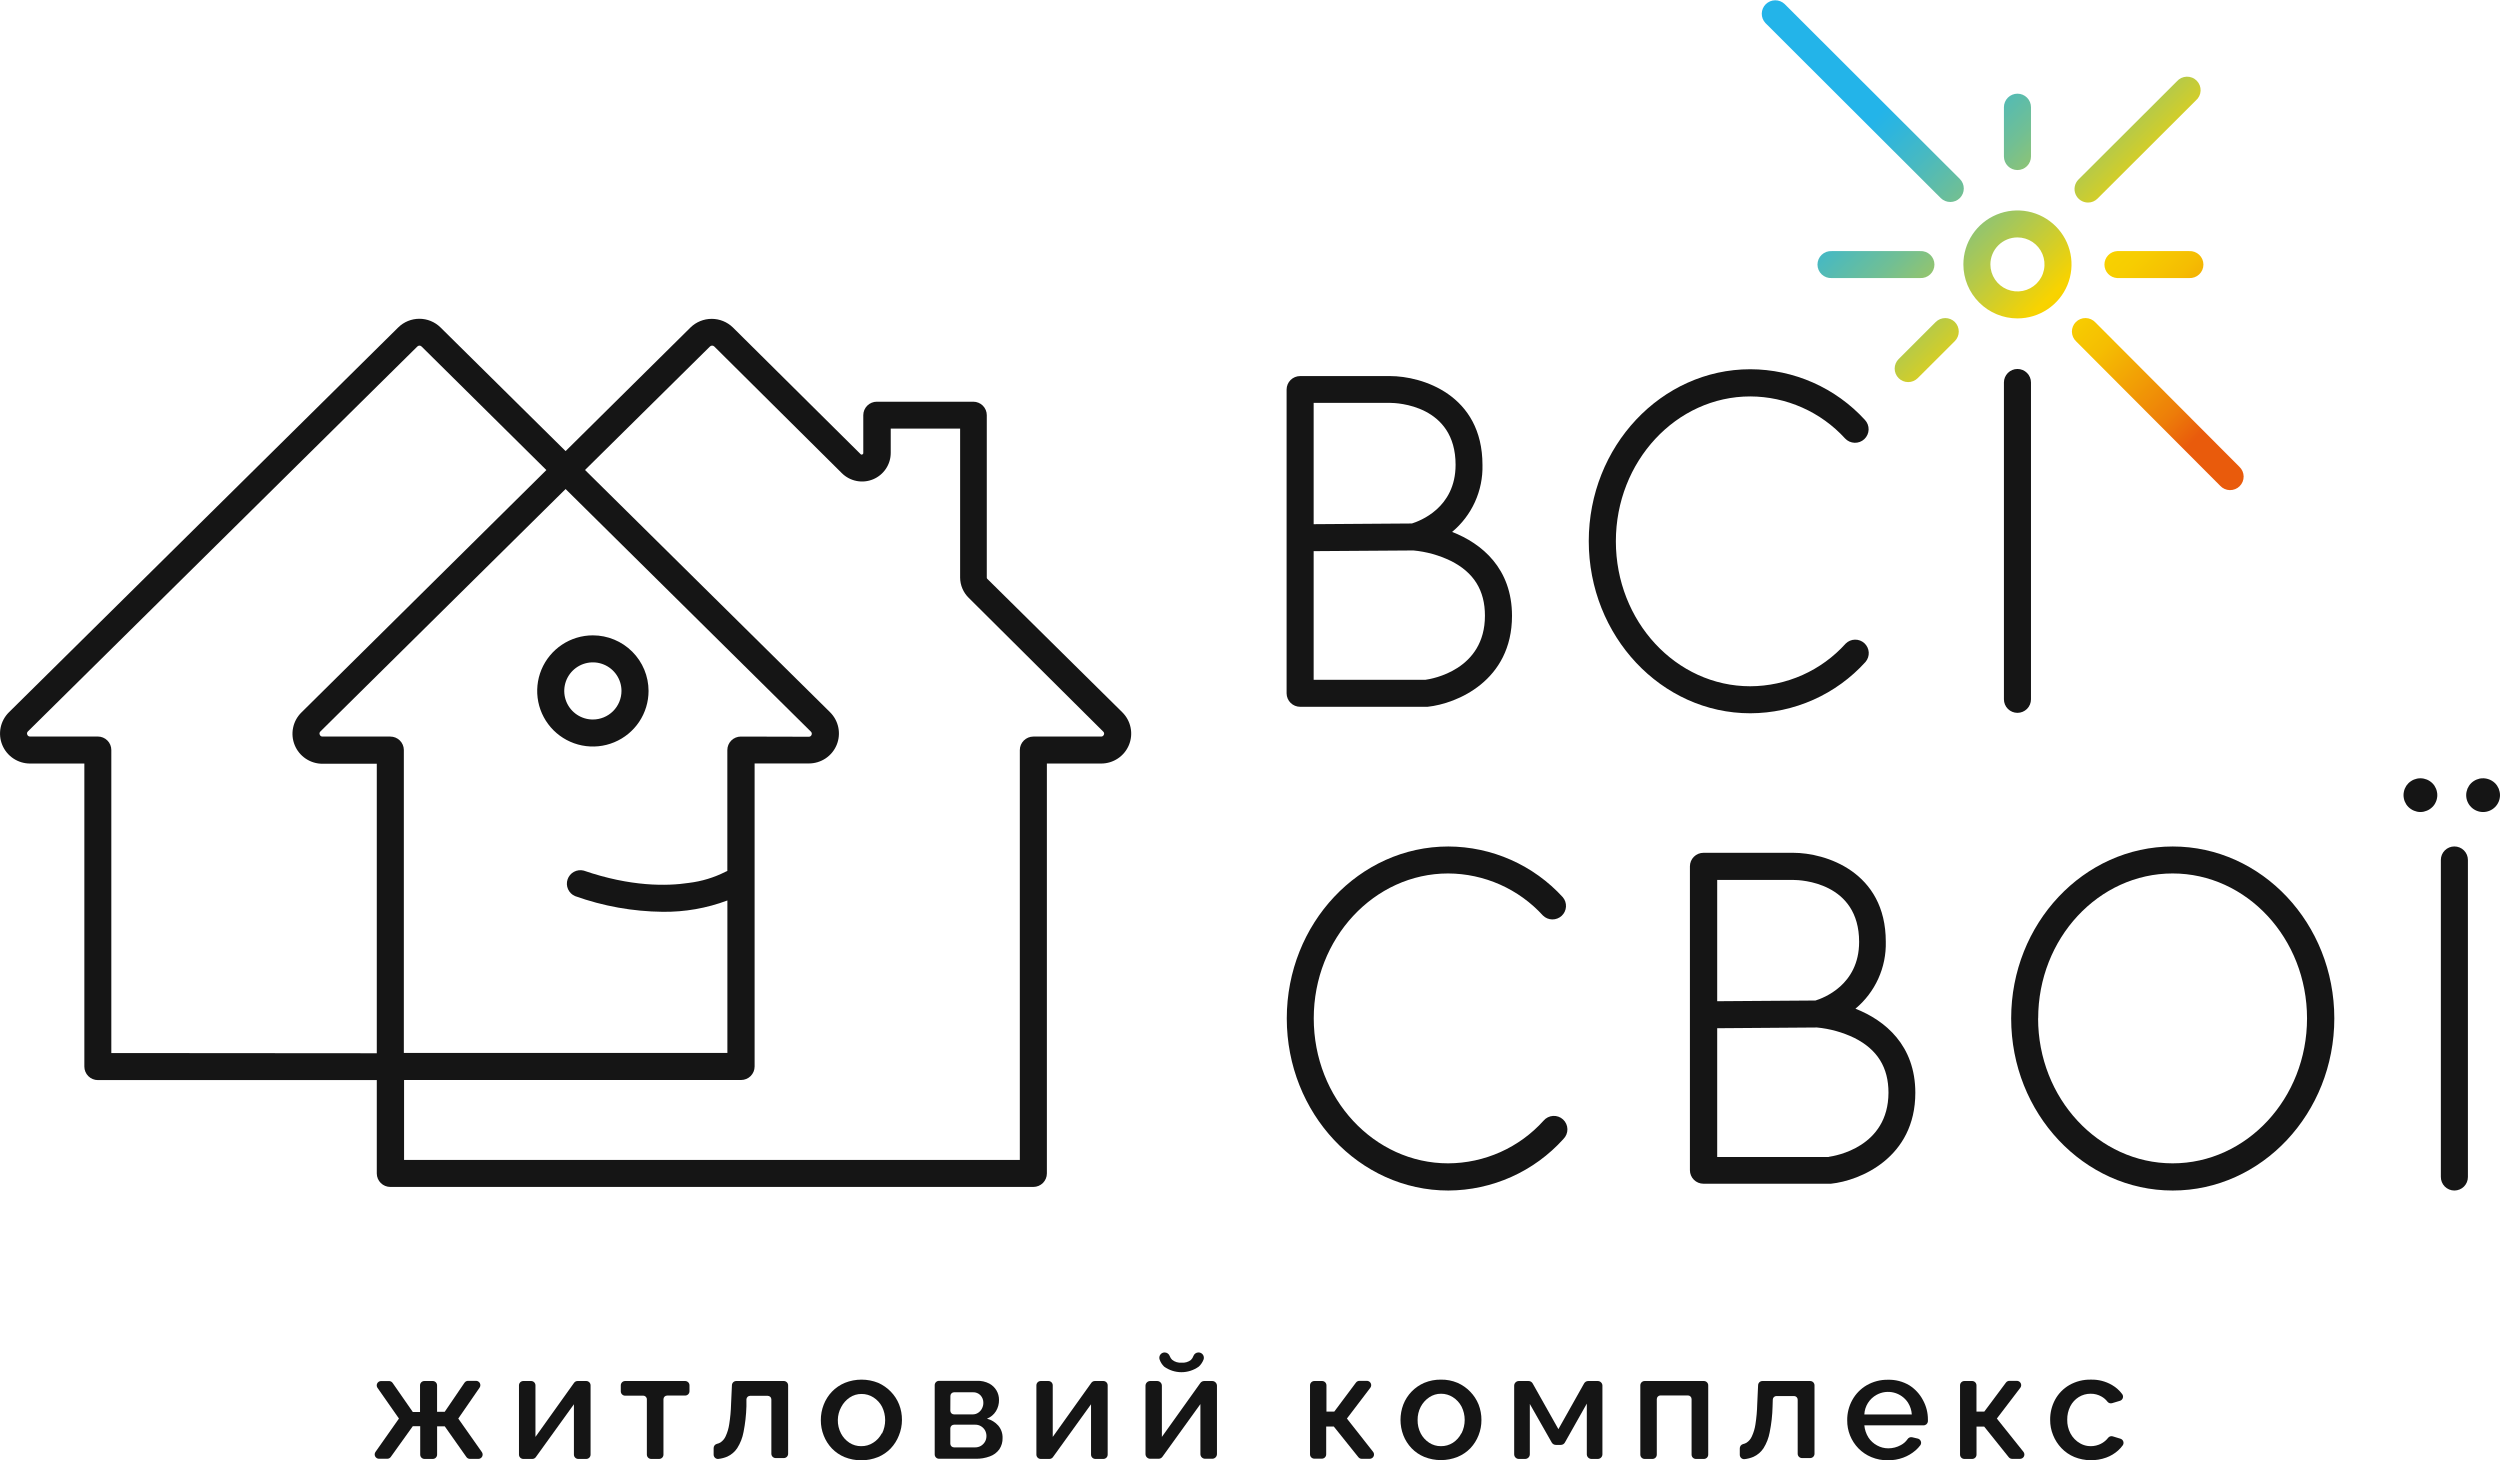<svg width="214" height="125" viewBox="0 0 214 125" fill="none" xmlns="http://www.w3.org/2000/svg">
<g clip-path="url(#clip0_401_8)">
<path d="M84.509 49.546C84.496 49.533 84.486 49.518 84.479 49.501C84.472 49.483 84.468 49.465 84.469 49.446V35.538C84.469 35.387 84.439 35.237 84.38 35.097C84.322 34.957 84.237 34.829 84.129 34.722C84.022 34.615 83.894 34.53 83.753 34.473C83.613 34.415 83.462 34.386 83.311 34.386H75.055C74.749 34.386 74.455 34.507 74.238 34.723C74.02 34.939 73.898 35.233 73.897 35.538V38.77C73.9 38.798 73.893 38.826 73.878 38.85C73.862 38.874 73.839 38.891 73.812 38.9C73.787 38.913 73.759 38.918 73.732 38.913C73.705 38.907 73.68 38.892 73.663 38.87L62.732 28.027C62.247 27.557 61.598 27.294 60.922 27.294C60.246 27.294 59.597 27.557 59.112 28.027L48.415 38.614L37.706 28.027C37.224 27.553 36.575 27.287 35.898 27.287C35.222 27.287 34.572 27.553 34.09 28.027L0.765 60.971C0.403 61.329 0.155 61.786 0.054 62.284C-0.048 62.783 0.002 63.3 0.195 63.77C0.389 64.24 0.719 64.643 1.142 64.925C1.565 65.208 2.063 65.359 2.572 65.359H7.22V91.3C7.22 91.606 7.342 91.9 7.559 92.117C7.776 92.334 8.071 92.456 8.378 92.456H32.253V100.457C32.256 100.761 32.379 101.051 32.595 101.266C32.811 101.48 33.103 101.601 33.407 101.602H88.455C88.762 101.602 89.056 101.48 89.273 101.264C89.49 101.048 89.612 100.755 89.613 100.449V65.359H94.261C94.77 65.359 95.268 65.208 95.691 64.925C96.115 64.643 96.444 64.24 96.638 63.77C96.831 63.3 96.881 62.783 96.779 62.284C96.678 61.786 96.43 61.329 96.068 60.971L84.509 49.546ZM9.529 90.14V64.199C9.529 64.048 9.499 63.898 9.441 63.758C9.383 63.618 9.298 63.491 9.19 63.384C9.083 63.277 8.956 63.192 8.816 63.134C8.676 63.076 8.526 63.047 8.374 63.047H2.572C2.521 63.049 2.47 63.035 2.427 63.006C2.385 62.977 2.352 62.936 2.335 62.887C2.313 62.841 2.306 62.789 2.317 62.739C2.327 62.689 2.352 62.644 2.39 62.609L35.72 29.665C35.743 29.639 35.772 29.619 35.804 29.605C35.836 29.591 35.871 29.584 35.906 29.584C35.94 29.584 35.975 29.591 36.007 29.605C36.039 29.619 36.067 29.639 36.091 29.665L46.77 40.237L25.798 60.99C25.436 61.347 25.188 61.804 25.087 62.303C24.986 62.801 25.035 63.318 25.229 63.789C25.422 64.259 25.752 64.661 26.175 64.944C26.598 65.227 27.096 65.378 27.606 65.378H32.253V90.158L9.529 90.14ZM63.415 63.05C63.263 63.05 63.113 63.08 62.973 63.138C62.833 63.196 62.706 63.281 62.598 63.388C62.491 63.495 62.406 63.622 62.348 63.762C62.29 63.902 62.26 64.052 62.26 64.203V74.553C62.206 74.572 62.154 74.596 62.104 74.624C61.121 75.122 60.059 75.444 58.964 75.576C57.086 75.861 53.997 75.909 49.966 74.523C49.684 74.452 49.385 74.49 49.129 74.628C48.873 74.767 48.679 74.997 48.586 75.273C48.492 75.548 48.506 75.848 48.624 76.114C48.742 76.38 48.956 76.591 49.224 76.706C51.632 77.569 54.167 78.023 56.726 78.051C58.616 78.075 60.494 77.745 62.264 77.08V90.129H34.569V64.188C34.564 63.884 34.44 63.594 34.222 63.381C34.005 63.168 33.712 63.049 33.407 63.05H27.606C27.555 63.052 27.504 63.038 27.462 63.009C27.42 62.98 27.389 62.939 27.372 62.891C27.349 62.845 27.343 62.793 27.352 62.743C27.363 62.692 27.389 62.647 27.427 62.613L48.415 41.861L69.413 62.628C69.45 62.663 69.475 62.708 69.485 62.758C69.495 62.808 69.49 62.859 69.469 62.906C69.451 62.954 69.419 62.996 69.376 63.024C69.333 63.053 69.283 63.067 69.231 63.065L63.415 63.05ZM94.491 62.891C94.474 62.939 94.442 62.98 94.4 63.009C94.358 63.038 94.308 63.052 94.257 63.05H88.455C88.149 63.05 87.855 63.172 87.638 63.388C87.421 63.604 87.298 63.897 87.297 64.203V99.293H34.588V92.448H63.437C63.744 92.448 64.039 92.326 64.256 92.11C64.473 91.893 64.595 91.599 64.595 91.292V65.352H69.242C69.752 65.352 70.25 65.201 70.673 64.918C71.096 64.635 71.425 64.233 71.619 63.763C71.813 63.292 71.862 62.775 71.761 62.277C71.66 61.779 71.412 61.322 71.05 60.964L50.078 40.23L60.772 29.661C60.796 29.637 60.825 29.617 60.857 29.604C60.889 29.59 60.923 29.583 60.957 29.583C60.992 29.583 61.026 29.59 61.058 29.604C61.09 29.617 61.119 29.637 61.143 29.661L72.067 40.508C72.411 40.848 72.849 41.079 73.324 41.171C73.799 41.264 74.291 41.214 74.738 41.028C75.185 40.841 75.567 40.527 75.835 40.125C76.104 39.722 76.247 39.25 76.247 38.766V36.687H82.186V49.439C82.188 49.764 82.254 50.085 82.382 50.384C82.509 50.683 82.695 50.954 82.928 51.181L94.439 62.628C94.474 62.661 94.499 62.703 94.508 62.751C94.518 62.798 94.513 62.847 94.495 62.891H94.491Z" fill="#151515"/>
<path d="M50.749 54.386C49.807 54.386 48.885 54.665 48.102 55.188C47.318 55.711 46.707 56.454 46.346 57.323C45.986 58.193 45.891 59.15 46.075 60.073C46.259 60.996 46.713 61.843 47.379 62.509C48.046 63.174 48.895 63.628 49.82 63.811C50.744 63.995 51.703 63.901 52.573 63.54C53.444 63.18 54.189 62.57 54.712 61.788C55.236 61.005 55.516 60.085 55.516 59.144C55.515 57.883 55.012 56.673 54.119 55.781C53.225 54.889 52.013 54.387 50.749 54.386V54.386ZM50.749 61.59C50.265 61.59 49.791 61.447 49.388 61.178C48.986 60.909 48.672 60.527 48.486 60.08C48.301 59.633 48.252 59.142 48.347 58.667C48.441 58.193 48.675 57.757 49.017 57.415C49.36 57.073 49.796 56.84 50.272 56.745C50.747 56.651 51.239 56.7 51.687 56.885C52.135 57.07 52.517 57.383 52.786 57.785C53.056 58.188 53.199 58.661 53.199 59.144C53.198 59.793 52.94 60.414 52.481 60.873C52.022 61.331 51.399 61.589 50.749 61.59V61.59Z" fill="#151515"/>
<path d="M111.291 60.501H122.082H122.204C124.702 60.238 129.428 58.277 129.428 52.718C129.428 48.661 126.848 46.522 124.301 45.533C125.139 44.835 125.807 43.957 126.257 42.965C126.707 41.973 126.927 40.892 126.9 39.804C126.9 33.782 121.722 32.192 118.986 32.192H111.291C110.985 32.192 110.691 32.313 110.473 32.529C110.256 32.745 110.134 33.039 110.133 33.345V59.359C110.137 59.663 110.261 59.954 110.477 60.167C110.694 60.381 110.986 60.501 111.291 60.501ZM112.449 34.486H118.993C119.565 34.486 124.598 34.671 124.598 39.789C124.598 43.495 121.499 44.606 120.86 44.81L112.449 44.87V34.486ZM112.449 47.178L120.987 47.119C122.099 47.222 123.184 47.525 124.19 48.012C126.157 48.998 127.111 50.532 127.111 52.704C127.111 57.355 122.575 58.114 122.011 58.192H112.449V47.178Z" fill="#151515"/>
<path d="M171.536 32.741V59.863C171.536 60.17 171.658 60.464 171.875 60.681C172.092 60.898 172.387 61.02 172.694 61.02C173.001 61.02 173.295 60.898 173.513 60.681C173.73 60.464 173.852 60.17 173.852 59.863V32.741C173.852 32.434 173.73 32.14 173.513 31.923C173.295 31.706 173.001 31.584 172.694 31.584C172.387 31.584 172.092 31.706 171.875 31.923C171.658 32.14 171.536 32.434 171.536 32.741Z" fill="#151515"/>
<path d="M158.826 86.345C159.663 85.647 160.331 84.769 160.781 83.777C161.231 82.785 161.451 81.704 161.424 80.616C161.424 74.594 156.228 73 153.51 73H145.816C145.508 73 145.214 73.122 144.997 73.339C144.779 73.556 144.657 73.85 144.657 74.157V100.171C144.657 100.478 144.779 100.772 144.997 100.989C145.214 101.206 145.508 101.327 145.816 101.327H156.606H156.729C159.227 101.064 163.952 99.104 163.952 93.545C163.952 89.484 161.372 87.346 158.826 86.345ZM146.992 75.324H153.536C154.108 75.324 159.141 75.509 159.141 80.627C159.141 84.333 156.042 85.444 155.404 85.644L146.992 85.704V75.324ZM156.554 99.041H146.992V88.016L155.53 87.953C156.642 88.059 157.727 88.361 158.733 88.846C160.7 89.832 161.654 91.366 161.654 93.538C161.636 98.203 157.1 98.945 156.536 99.026L156.554 99.041Z" fill="#151515"/>
<path d="M210.095 101.909C210.247 101.909 210.398 101.879 210.538 101.821C210.679 101.763 210.806 101.678 210.914 101.571C211.021 101.463 211.107 101.336 211.165 101.195C211.223 101.055 211.253 100.905 211.253 100.753V73.612C211.253 73.305 211.131 73.011 210.914 72.794C210.697 72.577 210.402 72.456 210.095 72.456C209.788 72.456 209.493 72.577 209.276 72.794C209.059 73.011 208.937 73.305 208.937 73.612V100.734C208.934 100.888 208.963 101.04 209.02 101.183C209.077 101.325 209.162 101.455 209.269 101.564C209.377 101.673 209.506 101.76 209.648 101.819C209.789 101.879 209.941 101.909 210.095 101.909V101.909Z" fill="#151515"/>
<path d="M205.852 68.616C205.888 68.703 205.932 68.786 205.982 68.865C206.036 68.943 206.097 69.016 206.164 69.083C206.232 69.151 206.306 69.21 206.387 69.261C206.464 69.315 206.548 69.36 206.636 69.395C206.722 69.43 206.812 69.459 206.903 69.48C206.996 69.499 207.09 69.509 207.185 69.51C207.281 69.509 207.377 69.499 207.471 69.48C207.562 69.459 207.652 69.431 207.738 69.395C207.827 69.36 207.912 69.315 207.99 69.261C208.069 69.209 208.142 69.15 208.209 69.083C208.278 69.017 208.339 68.944 208.391 68.865C208.442 68.786 208.485 68.703 208.521 68.616C208.559 68.53 208.586 68.439 208.603 68.346C208.624 68.254 208.634 68.159 208.633 68.064C208.634 67.969 208.624 67.875 208.603 67.783C208.586 67.688 208.559 67.597 208.521 67.508C208.485 67.422 208.442 67.339 208.391 67.26C208.338 67.181 208.277 67.108 208.209 67.041C208.142 66.975 208.069 66.915 207.99 66.864C207.911 66.811 207.826 66.766 207.738 66.73C207.651 66.695 207.562 66.668 207.471 66.649C207.283 66.612 207.09 66.612 206.903 66.649C206.812 66.668 206.722 66.696 206.636 66.73C206.548 66.766 206.465 66.811 206.387 66.864C206.306 66.915 206.232 66.974 206.164 67.041C206.098 67.109 206.037 67.182 205.982 67.26C205.932 67.339 205.888 67.422 205.852 67.508C205.815 67.597 205.788 67.688 205.771 67.783C205.751 67.875 205.741 67.97 205.741 68.064C205.742 68.159 205.752 68.253 205.771 68.346C205.787 68.439 205.814 68.53 205.852 68.616V68.616Z" fill="#151515"/>
<path d="M213.97 67.783C213.95 67.689 213.923 67.598 213.889 67.508C213.852 67.422 213.807 67.339 213.755 67.26C213.703 67.181 213.643 67.108 213.577 67.041C213.407 66.876 213.199 66.753 212.972 66.684C212.745 66.615 212.504 66.602 212.27 66.645C212.178 66.666 212.087 66.695 211.999 66.73C211.911 66.766 211.827 66.811 211.747 66.864C211.589 66.967 211.454 67.102 211.35 67.26C211.298 67.339 211.253 67.422 211.216 67.508C211.182 67.598 211.155 67.689 211.134 67.783C211.115 67.875 211.105 67.97 211.105 68.064C211.105 68.448 211.257 68.815 211.529 69.086C211.8 69.357 212.168 69.51 212.552 69.51C212.936 69.51 213.305 69.357 213.576 69.086C213.848 68.815 214 68.448 214 68.064C214 67.97 213.99 67.875 213.97 67.783Z" fill="#151515"/>
<path d="M199.817 87.175C199.817 79.059 193.614 72.459 185.986 72.459C178.358 72.459 172.156 79.059 172.156 87.175C172.156 95.291 178.362 101.909 185.986 101.909C193.61 101.909 199.817 95.291 199.817 87.175ZM174.468 87.175C174.468 80.334 179.635 74.768 185.975 74.768C192.315 74.768 197.482 80.327 197.482 87.175C197.482 94.023 192.315 99.582 185.975 99.582C179.635 99.582 174.461 94.016 174.461 87.175H174.468Z" fill="#151515"/>
<path d="M133.83 97.496C133.94 97.385 134.028 97.254 134.086 97.11C134.145 96.965 134.174 96.81 134.171 96.654C134.168 96.499 134.133 96.345 134.069 96.203C134.005 96.061 133.913 95.933 133.798 95.827C133.684 95.721 133.549 95.639 133.402 95.587C133.255 95.535 133.098 95.513 132.942 95.522C132.787 95.532 132.634 95.572 132.495 95.642C132.355 95.712 132.231 95.809 132.13 95.928C131.1 97.073 129.841 97.989 128.434 98.619C127.028 99.248 125.505 99.576 123.963 99.582C117.616 99.582 112.457 94.023 112.457 87.175C112.457 80.327 117.624 74.768 123.963 74.768C125.493 74.775 127.004 75.099 128.402 75.719C129.799 76.34 131.052 77.244 132.081 78.374C132.294 78.582 132.579 78.7 132.877 78.704C133.175 78.707 133.463 78.596 133.681 78.393C133.899 78.191 134.031 77.912 134.048 77.615C134.065 77.318 133.967 77.025 133.774 76.799C132.531 75.438 131.019 74.349 129.333 73.602C127.646 72.855 125.823 72.466 123.978 72.459C116.354 72.459 110.148 79.059 110.148 87.175C110.148 95.291 116.343 101.909 123.978 101.909C125.838 101.901 127.675 101.504 129.372 100.744C131.069 99.984 132.587 98.877 133.83 97.496V97.496Z" fill="#151515"/>
<path d="M149.828 61.057C151.689 61.051 153.527 60.657 155.226 59.899C156.924 59.142 158.445 58.038 159.691 56.658C159.884 56.43 159.982 56.137 159.964 55.84C159.946 55.542 159.813 55.263 159.594 55.06C159.374 54.858 159.085 54.748 158.786 54.754C158.487 54.759 158.202 54.88 157.991 55.09C156.961 56.235 155.702 57.151 154.295 57.781C152.889 58.41 151.366 58.738 149.824 58.744C143.473 58.744 138.318 53.185 138.318 46.337C138.318 39.489 143.485 33.934 149.824 33.934C151.354 33.94 152.865 34.264 154.262 34.884C155.66 35.504 156.913 36.407 157.942 37.536C158.047 37.647 158.172 37.737 158.312 37.8C158.451 37.862 158.601 37.897 158.754 37.902C158.907 37.907 159.059 37.882 159.202 37.828C159.345 37.774 159.475 37.692 159.587 37.588C159.698 37.483 159.788 37.358 159.851 37.219C159.914 37.08 159.949 36.93 159.953 36.778C159.958 36.625 159.933 36.473 159.879 36.331C159.825 36.188 159.743 36.057 159.639 35.946C158.394 34.584 156.879 33.494 155.19 32.747C153.501 32 151.675 31.612 149.828 31.607C142.204 31.607 135.998 38.21 135.998 46.322C135.998 54.434 142.204 61.057 149.828 61.057Z" fill="#151515"/>
<path d="M172.694 27.256C173.609 27.256 174.504 26.985 175.265 26.477C176.027 25.97 176.62 25.248 176.97 24.403C177.32 23.559 177.412 22.63 177.234 21.733C177.055 20.837 176.614 20.014 175.967 19.367C175.319 18.721 174.495 18.281 173.597 18.103C172.699 17.924 171.768 18.016 170.922 18.366C170.077 18.715 169.354 19.308 168.845 20.068C168.336 20.828 168.065 21.721 168.065 22.635C168.067 23.86 168.555 25.034 169.423 25.9C170.29 26.767 171.467 27.254 172.694 27.256ZM172.694 20.323C173.152 20.323 173.6 20.458 173.981 20.712C174.361 20.966 174.658 21.328 174.834 21.75C175.009 22.172 175.055 22.637 174.965 23.086C174.876 23.535 174.655 23.947 174.332 24.27C174.008 24.593 173.595 24.814 173.146 24.903C172.696 24.992 172.231 24.946 171.807 24.771C171.384 24.596 171.022 24.3 170.768 23.92C170.513 23.539 170.377 23.092 170.377 22.635C170.377 22.022 170.622 21.433 171.056 21C171.49 20.566 172.079 20.323 172.694 20.323V20.323Z" fill="url(#paint0_linear_401_8)"/>
<path d="M172.694 14.556C173.001 14.556 173.295 14.434 173.513 14.218C173.73 14.001 173.852 13.707 173.852 13.4V9.175C173.852 8.869 173.73 8.575 173.513 8.358C173.295 8.141 173.001 8.019 172.694 8.019C172.387 8.019 172.092 8.141 171.875 8.358C171.658 8.575 171.536 8.869 171.536 9.175V13.4C171.536 13.707 171.658 14.001 171.875 14.218C172.092 14.434 172.387 14.556 172.694 14.556V14.556Z" fill="url(#paint1_linear_401_8)"/>
<path d="M187.389 21.494H181.231C180.936 21.51 180.658 21.639 180.455 21.854C180.252 22.069 180.139 22.353 180.139 22.648C180.139 22.943 180.252 23.227 180.455 23.442C180.658 23.657 180.936 23.785 181.231 23.802H187.389C187.547 23.811 187.704 23.788 187.852 23.734C188 23.68 188.136 23.596 188.25 23.488C188.365 23.38 188.456 23.25 188.518 23.105C188.581 22.961 188.613 22.805 188.613 22.648C188.613 22.491 188.581 22.335 188.518 22.19C188.456 22.046 188.365 21.916 188.25 21.808C188.136 21.7 188 21.616 187.852 21.562C187.704 21.508 187.547 21.485 187.389 21.494Z" fill="url(#paint2_linear_401_8)"/>
<path d="M156.799 21.494C156.642 21.485 156.484 21.508 156.336 21.562C156.188 21.616 156.053 21.7 155.938 21.808C155.824 21.916 155.732 22.046 155.67 22.19C155.608 22.335 155.576 22.491 155.576 22.648C155.576 22.805 155.608 22.961 155.67 23.105C155.732 23.25 155.824 23.38 155.938 23.488C156.053 23.596 156.188 23.68 156.336 23.734C156.484 23.788 156.642 23.811 156.799 23.802H164.364C164.521 23.811 164.679 23.788 164.827 23.734C164.975 23.68 165.111 23.596 165.225 23.488C165.34 23.38 165.431 23.25 165.493 23.105C165.556 22.961 165.588 22.805 165.588 22.648C165.588 22.491 165.556 22.335 165.493 22.19C165.431 22.046 165.34 21.916 165.225 21.808C165.111 21.7 164.975 21.616 164.827 21.562C164.679 21.508 164.521 21.485 164.364 21.494H156.799Z" fill="url(#paint3_linear_401_8)"/>
<path d="M178.733 17.339C178.885 17.34 179.036 17.309 179.176 17.251C179.316 17.192 179.443 17.107 179.55 16.998L187.968 8.597C188.089 8.494 188.188 8.367 188.257 8.223C188.327 8.08 188.366 7.924 188.372 7.765C188.378 7.606 188.352 7.448 188.294 7.299C188.236 7.151 188.148 7.016 188.036 6.904C187.923 6.791 187.789 6.702 187.64 6.644C187.492 6.586 187.333 6.558 187.174 6.564C187.015 6.569 186.858 6.608 186.715 6.676C186.571 6.745 186.443 6.843 186.339 6.963L177.916 15.368C177.755 15.53 177.646 15.735 177.601 15.959C177.557 16.183 177.58 16.414 177.667 16.625C177.755 16.836 177.902 17.016 178.092 17.143C178.282 17.27 178.505 17.338 178.733 17.339V17.339Z" fill="url(#paint4_linear_401_8)"/>
<path d="M166.127 16.954C166.345 17.17 166.639 17.291 166.946 17.291C167.252 17.291 167.547 17.17 167.764 16.954C167.98 16.737 168.101 16.443 168.101 16.137C168.101 15.831 167.98 15.537 167.764 15.32L152.757 0.337C152.538 0.132 152.247 0.02 151.946 0.025C151.646 0.03 151.359 0.151 151.146 0.363C150.934 0.576 150.812 0.862 150.807 1.162C150.802 1.462 150.914 1.752 151.12 1.971L166.127 16.954Z" fill="url(#paint5_linear_401_8)"/>
<path d="M190.051 41.586C190.157 41.7 190.284 41.791 190.426 41.854C190.568 41.917 190.721 41.951 190.876 41.954C191.031 41.957 191.186 41.928 191.33 41.87C191.474 41.813 191.605 41.727 191.715 41.617C191.825 41.508 191.912 41.377 191.97 41.234C192.029 41.09 192.058 40.937 192.056 40.782C192.053 40.627 192.02 40.474 191.957 40.332C191.895 40.19 191.804 40.062 191.691 39.956L179.36 27.593C179.254 27.48 179.127 27.389 178.985 27.326C178.843 27.263 178.69 27.229 178.535 27.226C178.38 27.223 178.225 27.251 178.081 27.309C177.937 27.367 177.806 27.453 177.696 27.562C177.586 27.672 177.499 27.802 177.441 27.946C177.382 28.089 177.353 28.243 177.355 28.398C177.358 28.553 177.391 28.706 177.453 28.848C177.516 28.99 177.607 29.118 177.72 29.224L190.051 41.586Z" fill="url(#paint6_linear_401_8)"/>
<path d="M167.334 27.564C167.116 27.348 166.822 27.227 166.515 27.227C166.209 27.227 165.914 27.348 165.697 27.564L162.523 30.736C162.416 30.843 162.33 30.97 162.272 31.11C162.214 31.25 162.184 31.4 162.183 31.552C162.183 31.703 162.213 31.853 162.271 31.993C162.329 32.133 162.414 32.261 162.521 32.368C162.628 32.475 162.756 32.561 162.896 32.619C163.036 32.677 163.187 32.707 163.338 32.707C163.49 32.707 163.641 32.678 163.781 32.62C163.921 32.562 164.049 32.477 164.156 32.37L167.334 29.198C167.55 28.981 167.671 28.687 167.671 28.381C167.671 28.075 167.55 27.781 167.334 27.564V27.564Z" fill="url(#paint7_linear_401_8)"/>
<path d="M39.228 121.428L41.058 118.774C41.094 118.719 41.115 118.655 41.118 118.589C41.122 118.523 41.107 118.457 41.077 118.399C41.046 118.34 41 118.291 40.944 118.256C40.888 118.221 40.823 118.201 40.757 118.2H40.066C40.007 118.2 39.948 118.214 39.895 118.242C39.842 118.27 39.796 118.31 39.762 118.359L38.069 120.849H37.413V118.585C37.413 118.487 37.373 118.393 37.304 118.323C37.234 118.254 37.14 118.215 37.041 118.215H36.325C36.227 118.215 36.132 118.254 36.062 118.323C35.993 118.393 35.954 118.487 35.954 118.585V120.868H35.337L33.608 118.378C33.574 118.329 33.528 118.288 33.475 118.261C33.422 118.233 33.363 118.218 33.303 118.218H32.613C32.546 118.219 32.481 118.238 32.425 118.273C32.368 118.308 32.322 118.357 32.291 118.416C32.259 118.474 32.245 118.54 32.248 118.607C32.251 118.673 32.272 118.737 32.309 118.793L34.15 121.428L32.134 124.296C32.098 124.351 32.077 124.415 32.073 124.481C32.07 124.547 32.084 124.613 32.115 124.671C32.146 124.73 32.192 124.779 32.248 124.814C32.304 124.849 32.369 124.869 32.435 124.87H33.148C33.206 124.87 33.264 124.857 33.316 124.83C33.368 124.804 33.414 124.766 33.448 124.718L35.334 122.084H35.969V124.514C35.969 124.613 36.008 124.707 36.077 124.777C36.147 124.846 36.241 124.885 36.34 124.885H37.045C37.144 124.885 37.238 124.846 37.307 124.777C37.377 124.707 37.416 124.613 37.416 124.514V122.095H38.073L39.929 124.729C39.964 124.777 40.009 124.815 40.061 124.841C40.114 124.868 40.171 124.882 40.23 124.881H40.95C41.017 124.88 41.082 124.861 41.139 124.826C41.196 124.791 41.242 124.741 41.273 124.682C41.303 124.622 41.318 124.556 41.314 124.489C41.31 124.423 41.288 124.359 41.251 124.303L39.228 121.428Z" fill="#151515"/>
<path d="M50.178 118.215H49.435C49.377 118.215 49.32 118.23 49.268 118.257C49.217 118.284 49.172 118.323 49.139 118.37L45.835 122.999V118.585C45.835 118.487 45.796 118.393 45.726 118.323C45.657 118.254 45.562 118.215 45.464 118.215H44.795C44.697 118.215 44.603 118.254 44.533 118.323C44.463 118.393 44.424 118.487 44.424 118.585V124.514C44.424 124.613 44.463 124.707 44.533 124.776C44.603 124.846 44.697 124.885 44.795 124.885H45.568C45.626 124.885 45.683 124.871 45.734 124.844C45.786 124.818 45.83 124.78 45.864 124.733L49.127 120.205V124.514C49.127 124.613 49.166 124.707 49.236 124.776C49.306 124.846 49.4 124.885 49.498 124.885H50.181C50.28 124.885 50.374 124.846 50.444 124.776C50.514 124.707 50.553 124.613 50.553 124.514V118.585C50.553 118.536 50.543 118.488 50.524 118.443C50.505 118.397 50.477 118.356 50.443 118.322C50.408 118.287 50.367 118.26 50.321 118.242C50.276 118.223 50.227 118.214 50.178 118.215Z" fill="#151515"/>
<path d="M58.648 118.215H53.511C53.413 118.215 53.318 118.254 53.249 118.323C53.179 118.393 53.14 118.487 53.14 118.585V119.1C53.14 119.199 53.179 119.293 53.249 119.362C53.318 119.432 53.413 119.471 53.511 119.471H55.059C55.1 119.47 55.141 119.478 55.179 119.494C55.217 119.509 55.252 119.532 55.281 119.561C55.31 119.59 55.333 119.625 55.348 119.663C55.364 119.701 55.371 119.741 55.371 119.782V124.515C55.371 124.613 55.41 124.707 55.48 124.777C55.549 124.846 55.644 124.885 55.742 124.885H56.421C56.52 124.885 56.614 124.846 56.684 124.777C56.753 124.707 56.792 124.613 56.792 124.515V119.771C56.792 119.73 56.801 119.689 56.817 119.651C56.833 119.613 56.856 119.579 56.885 119.55C56.914 119.521 56.949 119.498 56.988 119.482C57.026 119.467 57.067 119.459 57.108 119.46H58.648C58.747 119.46 58.841 119.421 58.911 119.351C58.981 119.282 59.02 119.188 59.02 119.089V118.585C59.02 118.487 58.981 118.393 58.911 118.323C58.841 118.254 58.747 118.215 58.648 118.215Z" fill="#151515"/>
<path d="M67.108 118.215H63.025C62.93 118.215 62.839 118.251 62.77 118.315C62.701 118.38 62.659 118.469 62.654 118.563L62.579 120.19C62.565 120.763 62.513 121.335 62.423 121.902C62.372 122.263 62.268 122.615 62.115 122.947C62.019 123.162 61.863 123.346 61.666 123.477C61.572 123.533 61.469 123.573 61.362 123.596C61.281 123.617 61.21 123.666 61.16 123.733C61.11 123.8 61.084 123.882 61.087 123.966V124.515C61.087 124.565 61.097 124.616 61.118 124.663C61.138 124.709 61.168 124.751 61.205 124.786C61.242 124.821 61.286 124.848 61.334 124.865C61.383 124.882 61.434 124.889 61.484 124.885C61.75 124.857 62.011 124.789 62.257 124.685C62.602 124.528 62.896 124.278 63.106 123.962C63.374 123.539 63.558 123.069 63.648 122.576C63.791 121.854 63.872 121.122 63.894 120.386V119.786C63.896 119.704 63.931 119.627 63.99 119.57C64.049 119.514 64.127 119.482 64.209 119.482H65.712C65.754 119.482 65.794 119.489 65.833 119.505C65.871 119.52 65.906 119.543 65.935 119.572C65.965 119.601 65.988 119.635 66.004 119.673C66.02 119.711 66.028 119.752 66.028 119.793V124.44C66.028 124.539 66.067 124.633 66.136 124.702C66.206 124.772 66.301 124.811 66.399 124.811H67.093C67.192 124.811 67.286 124.772 67.356 124.702C67.425 124.633 67.464 124.539 67.464 124.44V118.585C67.464 118.49 67.427 118.397 67.361 118.328C67.294 118.259 67.204 118.219 67.108 118.215V118.215Z" fill="#151515"/>
<path d="M76.258 119.13C75.948 118.809 75.579 118.551 75.17 118.37C74.257 118.005 73.237 118.005 72.323 118.37C71.904 118.545 71.525 118.803 71.21 119.13C70.906 119.452 70.668 119.83 70.508 120.242C70.343 120.666 70.259 121.117 70.263 121.572C70.261 122.019 70.344 122.461 70.508 122.877C70.668 123.289 70.906 123.667 71.21 123.988C71.518 124.307 71.888 124.559 72.297 124.729C73.213 125.095 74.235 125.095 75.152 124.729C75.563 124.56 75.934 124.308 76.243 123.988C76.547 123.667 76.785 123.289 76.945 122.877C77.118 122.456 77.207 122.005 77.208 121.55C77.212 121.095 77.129 120.643 76.963 120.22C76.802 119.814 76.562 119.444 76.258 119.13V119.13ZM75.486 122.688C75.316 123.02 75.059 123.3 74.743 123.499C74.438 123.697 74.079 123.799 73.715 123.792C73.358 123.796 73.008 123.695 72.709 123.499C72.404 123.3 72.156 123.025 71.989 122.702C71.804 122.347 71.71 121.951 71.718 121.55C71.722 121.161 71.823 120.779 72.011 120.438C72.18 120.113 72.428 119.836 72.731 119.63C73.031 119.426 73.386 119.319 73.749 119.323C74.108 119.32 74.46 119.422 74.762 119.615C75.076 119.813 75.333 120.091 75.504 120.42C75.679 120.775 75.77 121.167 75.77 121.563C75.77 121.959 75.679 122.35 75.504 122.706L75.486 122.688Z" fill="#151515"/>
<path d="M84.484 121.439C84.805 121.314 85.076 121.087 85.256 120.794C85.431 120.505 85.521 120.172 85.515 119.834C85.518 119.548 85.443 119.267 85.298 119.021C85.153 118.775 84.943 118.573 84.691 118.437C84.362 118.266 83.993 118.184 83.622 118.2H80.382C80.283 118.2 80.189 118.239 80.119 118.308C80.05 118.378 80.011 118.472 80.011 118.57V124.5C80.011 124.598 80.05 124.692 80.119 124.762C80.189 124.831 80.283 124.87 80.382 124.87H83.518C83.932 124.879 84.344 124.81 84.732 124.666C85.055 124.552 85.336 124.343 85.538 124.066C85.734 123.777 85.833 123.433 85.82 123.084C85.831 122.698 85.699 122.322 85.449 122.028C85.193 121.74 84.857 121.534 84.484 121.439ZM81.354 119.489C81.355 119.407 81.389 119.327 81.448 119.269C81.507 119.211 81.587 119.178 81.67 119.178H83.288C83.408 119.173 83.527 119.194 83.637 119.239C83.748 119.283 83.848 119.351 83.93 119.438C84.095 119.614 84.183 119.849 84.175 120.09C84.175 120.251 84.137 120.41 84.064 120.553C83.993 120.703 83.883 120.831 83.745 120.924C83.604 121.023 83.435 121.075 83.262 121.072H81.662C81.621 121.072 81.58 121.064 81.542 121.048C81.503 121.032 81.469 121.009 81.439 120.98C81.41 120.95 81.387 120.916 81.371 120.877C81.355 120.839 81.347 120.798 81.347 120.757L81.354 119.489ZM84.346 123.355C84.263 123.522 84.134 123.663 83.975 123.762C83.824 123.851 83.652 123.897 83.478 123.896H81.662C81.579 123.896 81.499 123.862 81.439 123.803C81.38 123.744 81.347 123.664 81.347 123.581V122.269C81.347 122.227 81.355 122.187 81.371 122.148C81.387 122.11 81.41 122.075 81.439 122.046C81.469 122.017 81.503 121.994 81.542 121.978C81.58 121.962 81.621 121.954 81.662 121.954H83.485C83.658 121.951 83.828 121.998 83.975 122.087C84.117 122.172 84.234 122.292 84.317 122.436C84.392 122.575 84.434 122.729 84.439 122.888C84.445 123.048 84.414 123.208 84.346 123.355V123.355Z" fill="#151515"/>
<path d="M94.457 118.215H93.715C93.657 118.216 93.6 118.23 93.548 118.257C93.496 118.284 93.452 118.323 93.418 118.37L90.115 122.999V118.585C90.115 118.487 90.075 118.393 90.006 118.323C89.936 118.254 89.842 118.215 89.743 118.215H89.086C88.988 118.215 88.893 118.254 88.824 118.323C88.754 118.393 88.715 118.487 88.715 118.585V124.515C88.715 124.613 88.754 124.707 88.824 124.777C88.893 124.846 88.988 124.885 89.086 124.885H89.829C89.887 124.885 89.945 124.872 89.997 124.845C90.049 124.819 90.095 124.78 90.129 124.733L93.392 120.205V124.515C93.392 124.613 93.431 124.707 93.501 124.777C93.57 124.846 93.665 124.885 93.763 124.885H94.446C94.545 124.885 94.639 124.846 94.709 124.777C94.778 124.707 94.817 124.613 94.817 124.515V118.585C94.817 118.489 94.78 118.396 94.713 118.327C94.645 118.258 94.554 118.218 94.457 118.215Z" fill="#151515"/>
<path d="M103.763 118.215H103.08C103.016 118.215 102.952 118.23 102.894 118.26C102.837 118.289 102.787 118.332 102.75 118.385L99.457 122.999V118.619C99.457 118.511 99.415 118.409 99.339 118.333C99.263 118.257 99.16 118.215 99.053 118.215H98.463C98.409 118.214 98.356 118.224 98.307 118.244C98.257 118.264 98.212 118.294 98.174 118.332C98.136 118.369 98.106 118.414 98.085 118.463C98.065 118.512 98.054 118.565 98.054 118.619V124.466C98.054 124.52 98.065 124.572 98.085 124.622C98.106 124.671 98.136 124.716 98.174 124.753C98.212 124.791 98.257 124.82 98.307 124.841C98.356 124.861 98.409 124.871 98.463 124.87H99.172C99.236 124.871 99.3 124.856 99.357 124.827C99.415 124.798 99.464 124.755 99.502 124.703L102.754 120.19V124.466C102.754 124.52 102.764 124.572 102.785 124.622C102.805 124.671 102.835 124.716 102.873 124.753C102.911 124.791 102.956 124.82 103.006 124.841C103.055 124.861 103.108 124.871 103.162 124.87H103.763C103.817 124.871 103.87 124.861 103.919 124.841C103.969 124.82 104.014 124.791 104.052 124.753C104.09 124.716 104.12 124.671 104.14 124.622C104.161 124.572 104.172 124.52 104.172 124.466V118.607C104.168 118.502 104.123 118.402 104.047 118.329C103.971 118.255 103.869 118.215 103.763 118.215Z" fill="#151515"/>
<path d="M99.647 116.981C100.079 117.292 100.598 117.46 101.131 117.46C101.665 117.46 102.184 117.292 102.616 116.981C102.8 116.812 102.941 116.602 103.028 116.369C103.051 116.3 103.058 116.227 103.046 116.155C103.035 116.083 103.007 116.015 102.964 115.956C102.921 115.897 102.865 115.85 102.8 115.817C102.735 115.785 102.663 115.768 102.59 115.769C102.497 115.769 102.406 115.797 102.329 115.85C102.252 115.903 102.193 115.978 102.16 116.065C102.116 116.197 102.041 116.317 101.941 116.414C101.716 116.588 101.433 116.67 101.15 116.643C100.855 116.671 100.56 116.582 100.33 116.395C100.243 116.308 100.175 116.203 100.133 116.088C100.102 115.996 100.044 115.917 99.966 115.86C99.888 115.803 99.795 115.771 99.699 115.769V115.769C99.626 115.768 99.554 115.785 99.489 115.817C99.424 115.85 99.367 115.897 99.325 115.956C99.282 116.015 99.254 116.083 99.242 116.155C99.231 116.227 99.237 116.3 99.261 116.369C99.339 116.601 99.471 116.81 99.647 116.981V116.981Z" fill="#151515"/>
<path d="M115.296 121.428L117.286 118.811C117.333 118.756 117.363 118.689 117.372 118.617C117.381 118.545 117.369 118.472 117.337 118.407C117.305 118.342 117.255 118.287 117.192 118.25C117.13 118.214 117.058 118.196 116.985 118.2H116.373C116.313 118.199 116.255 118.212 116.202 118.239C116.149 118.265 116.103 118.304 116.068 118.352L114.212 120.835H113.544V118.585C113.544 118.487 113.505 118.393 113.435 118.323C113.366 118.254 113.271 118.215 113.173 118.215H112.509C112.41 118.215 112.316 118.254 112.246 118.323C112.176 118.393 112.137 118.487 112.137 118.585V124.492C112.137 124.591 112.176 124.685 112.246 124.754C112.316 124.824 112.41 124.863 112.509 124.863H113.151C113.249 124.863 113.344 124.824 113.413 124.754C113.483 124.685 113.522 124.591 113.522 124.492V122.113H114.175L116.276 124.733C116.311 124.778 116.357 124.814 116.408 124.838C116.46 124.863 116.516 124.875 116.573 124.874H117.223C117.296 124.878 117.369 124.861 117.432 124.824C117.496 124.787 117.546 124.732 117.579 124.667C117.611 124.601 117.623 124.527 117.613 124.454C117.603 124.382 117.572 124.314 117.523 124.259L115.296 121.428Z" fill="#151515"/>
<path d="M125.853 119.13C125.544 118.808 125.174 118.55 124.765 118.37C124.316 118.181 123.831 118.088 123.344 118.096C122.855 118.09 122.37 118.183 121.918 118.37C121.511 118.545 121.143 118.799 120.835 119.117C120.528 119.435 120.286 119.811 120.125 120.223C119.802 121.072 119.802 122.009 120.125 122.858C120.285 123.271 120.525 123.649 120.831 123.97C121.138 124.289 121.509 124.541 121.918 124.711C122.833 125.077 123.854 125.077 124.769 124.711C125.181 124.541 125.554 124.289 125.864 123.97C126.168 123.648 126.406 123.27 126.566 122.858C126.73 122.443 126.813 122 126.811 121.554C126.814 121.099 126.731 120.647 126.566 120.223C126.401 119.816 126.159 119.445 125.853 119.13V119.13ZM125.092 122.691C124.927 123.019 124.679 123.298 124.372 123.499C124.064 123.696 123.705 123.798 123.34 123.792C122.984 123.796 122.635 123.694 122.338 123.499C122.032 123.3 121.783 123.026 121.614 122.702C121.431 122.346 121.339 121.95 121.347 121.55C121.342 121.157 121.433 120.769 121.614 120.42C121.785 120.095 122.033 119.817 122.338 119.612C122.637 119.407 122.992 119.3 123.355 119.304C123.713 119.303 124.063 119.404 124.364 119.597C124.678 119.796 124.934 120.073 125.107 120.401C125.285 120.757 125.378 121.149 125.378 121.546C125.378 121.944 125.285 122.336 125.107 122.691H125.092Z" fill="#151515"/>
<path d="M136.77 118.215H135.949C135.878 118.215 135.809 118.234 135.747 118.27C135.686 118.305 135.635 118.357 135.6 118.419L133.399 122.336L131.194 118.419C131.159 118.357 131.109 118.305 131.047 118.27C130.986 118.234 130.916 118.215 130.845 118.215H130.014C129.908 118.215 129.806 118.257 129.73 118.332C129.655 118.407 129.613 118.509 129.613 118.615V124.489C129.613 124.541 129.623 124.593 129.644 124.641C129.664 124.69 129.693 124.733 129.731 124.77C129.768 124.807 129.812 124.836 129.861 124.856C129.909 124.876 129.961 124.886 130.014 124.885H130.552C130.658 124.885 130.759 124.843 130.834 124.769C130.909 124.695 130.952 124.594 130.953 124.489V120.179L132.831 123.484C132.867 123.545 132.918 123.595 132.979 123.63C133.04 123.665 133.11 123.684 133.18 123.684H133.603C133.674 123.684 133.743 123.666 133.805 123.631C133.866 123.596 133.917 123.545 133.952 123.484L135.831 120.149V124.459C135.827 124.513 135.835 124.568 135.853 124.619C135.871 124.671 135.9 124.718 135.937 124.758C135.974 124.797 136.019 124.829 136.069 124.851C136.119 124.873 136.173 124.885 136.228 124.885H136.766C136.818 124.886 136.87 124.876 136.919 124.856C136.968 124.836 137.012 124.807 137.049 124.77C137.086 124.733 137.116 124.69 137.136 124.641C137.156 124.593 137.167 124.541 137.167 124.489V118.585C137.159 118.485 137.114 118.391 137.041 118.323C136.967 118.254 136.87 118.215 136.77 118.215V118.215Z" fill="#151515"/>
<path d="M145.842 118.215H140.782C140.684 118.215 140.589 118.254 140.52 118.323C140.45 118.393 140.411 118.487 140.411 118.585V124.514C140.411 124.613 140.45 124.707 140.52 124.777C140.589 124.846 140.684 124.885 140.782 124.885H141.45C141.549 124.885 141.643 124.846 141.713 124.777C141.783 124.707 141.822 124.613 141.822 124.514V119.76C141.823 119.677 141.856 119.598 141.915 119.54C141.974 119.481 142.054 119.449 142.137 119.449H144.483C144.566 119.449 144.646 119.481 144.705 119.54C144.764 119.598 144.798 119.677 144.799 119.76V124.514C144.799 124.613 144.838 124.707 144.907 124.777C144.977 124.846 145.071 124.885 145.17 124.885H145.853C145.951 124.885 146.046 124.846 146.115 124.777C146.185 124.707 146.224 124.613 146.224 124.514V118.585C146.224 118.536 146.214 118.486 146.195 118.441C146.175 118.395 146.147 118.354 146.111 118.319C146.076 118.285 146.033 118.258 145.987 118.24C145.941 118.222 145.891 118.213 145.842 118.215Z" fill="#151515"/>
<path d="M154.947 118.215H150.864C150.765 118.215 150.671 118.254 150.601 118.323C150.532 118.393 150.493 118.487 150.493 118.585L150.418 120.208C150.405 120.782 150.354 121.354 150.266 121.92C150.214 122.282 150.109 122.634 149.954 122.965C149.859 123.181 149.703 123.365 149.505 123.495C149.411 123.551 149.308 123.591 149.201 123.614C149.12 123.636 149.049 123.684 148.999 123.751C148.949 123.819 148.923 123.901 148.926 123.985V124.533C148.926 124.584 148.937 124.635 148.957 124.682C148.978 124.729 149.008 124.771 149.045 124.806C149.083 124.841 149.127 124.868 149.176 124.884C149.224 124.901 149.276 124.908 149.327 124.904C149.593 124.874 149.853 124.807 150.099 124.703C150.444 124.546 150.738 124.295 150.949 123.981C151.216 123.557 151.398 123.087 151.487 122.595C151.633 121.873 151.715 121.141 151.732 120.405L151.751 119.804C151.753 119.723 151.787 119.646 151.845 119.589C151.903 119.532 151.981 119.501 152.063 119.501H153.57C153.653 119.501 153.732 119.533 153.79 119.592C153.849 119.65 153.882 119.729 153.882 119.812V124.44C153.882 124.539 153.921 124.633 153.99 124.702C154.06 124.772 154.154 124.811 154.253 124.811H154.951C155.049 124.811 155.144 124.772 155.213 124.702C155.283 124.633 155.322 124.539 155.322 124.44V118.585C155.322 118.536 155.312 118.488 155.293 118.443C155.274 118.397 155.247 118.356 155.212 118.322C155.177 118.287 155.136 118.26 155.09 118.242C155.045 118.223 154.996 118.214 154.947 118.215Z" fill="#151515"/>
<path d="M163.444 118.585C162.89 118.255 162.254 118.089 161.61 118.107C160.971 118.096 160.341 118.259 159.787 118.578C159.271 118.88 158.847 119.315 158.559 119.838C158.264 120.371 158.113 120.971 158.121 121.58C158.112 122.477 158.459 123.341 159.086 123.985C159.398 124.302 159.77 124.554 160.181 124.726C160.633 124.915 161.12 125.008 161.61 125C162.056 125.005 162.498 124.928 162.916 124.774C163.299 124.633 163.654 124.425 163.963 124.159C164.119 124.025 164.26 123.875 164.383 123.71C164.415 123.662 164.436 123.607 164.444 123.549C164.451 123.492 164.445 123.433 164.425 123.378C164.406 123.323 164.374 123.274 164.331 123.234C164.289 123.193 164.238 123.164 164.182 123.147L163.696 123.032C163.618 123.011 163.535 123.016 163.46 123.046C163.385 123.076 163.322 123.13 163.28 123.199C163.136 123.407 162.944 123.578 162.72 123.696C162.388 123.882 162.013 123.979 161.632 123.977C161.298 123.978 160.969 123.892 160.678 123.729C160.377 123.568 160.121 123.334 159.936 123.047C159.74 122.733 159.62 122.378 159.587 122.009H164.657C164.75 122.01 164.84 121.975 164.909 121.913C164.977 121.851 165.02 121.765 165.029 121.672C165.029 121.606 165.029 121.546 165.029 121.513C165.032 120.931 164.886 120.359 164.605 119.849C164.335 119.334 163.935 118.898 163.444 118.585V118.585ZM159.587 121.079C159.602 120.732 159.707 120.395 159.891 120.101C160.075 119.806 160.332 119.563 160.637 119.397C161.087 119.15 161.614 119.082 162.113 119.206C162.611 119.331 163.044 119.638 163.325 120.068C163.514 120.372 163.627 120.718 163.651 121.076L159.587 121.079Z" fill="#151515"/>
<path d="M170.93 121.428L172.942 118.789C172.982 118.734 173.007 118.669 173.013 118.602C173.018 118.534 173.005 118.466 172.975 118.405C172.945 118.345 172.898 118.293 172.841 118.257C172.783 118.221 172.717 118.201 172.649 118.2H172.003C171.946 118.2 171.89 118.214 171.839 118.24C171.788 118.265 171.744 118.303 171.71 118.348L169.854 120.835H169.186V118.585C169.186 118.487 169.147 118.393 169.077 118.323C169.008 118.254 168.913 118.215 168.815 118.215H168.15C168.052 118.215 167.957 118.254 167.888 118.323C167.818 118.393 167.779 118.487 167.779 118.585V124.514C167.779 124.613 167.818 124.707 167.888 124.777C167.957 124.846 168.052 124.885 168.15 124.885H168.818C168.917 124.885 169.011 124.846 169.081 124.777C169.15 124.707 169.19 124.613 169.19 124.514V122.117H169.847L171.951 124.741C171.986 124.783 172.029 124.817 172.079 124.841C172.128 124.865 172.182 124.877 172.237 124.878H172.924C172.992 124.876 173.059 124.856 173.116 124.819C173.174 124.783 173.22 124.731 173.25 124.67C173.28 124.608 173.292 124.54 173.286 124.472C173.279 124.404 173.254 124.339 173.213 124.285L170.93 121.428Z" fill="#151515"/>
<path d="M181.513 123.154L180.849 122.951C180.777 122.93 180.701 122.931 180.63 122.954C180.559 122.978 180.497 123.021 180.452 123.08C180.383 123.171 180.304 123.254 180.218 123.329C180.05 123.477 179.856 123.592 179.646 123.67C179.353 123.78 179.037 123.817 178.726 123.777C178.494 123.748 178.271 123.673 178.069 123.558C177.709 123.358 177.416 123.056 177.226 122.691C177.04 122.334 176.947 121.937 176.955 121.535C176.948 121.133 177.038 120.735 177.219 120.375C177.384 120.054 177.632 119.782 177.939 119.59C178.246 119.399 178.601 119.3 178.963 119.304C179.289 119.3 179.609 119.383 179.891 119.545C180.087 119.656 180.259 119.804 180.396 119.982C180.441 120.041 180.504 120.085 180.575 120.108C180.645 120.131 180.722 120.133 180.793 120.112L181.472 119.908C181.529 119.891 181.58 119.86 181.621 119.819C181.663 119.778 181.695 119.727 181.713 119.671C181.732 119.616 181.737 119.556 181.728 119.498C181.719 119.44 181.696 119.385 181.662 119.338C181.426 119.02 181.128 118.754 180.786 118.556C180.241 118.24 179.619 118.081 178.989 118.096C178.339 118.08 177.698 118.241 177.133 118.563C176.62 118.86 176.199 119.292 175.916 119.812C175.632 120.342 175.486 120.934 175.493 121.535C175.489 121.985 175.575 122.43 175.745 122.847C175.91 123.259 176.151 123.637 176.458 123.959C176.771 124.288 177.151 124.548 177.571 124.722C178.442 125.07 179.41 125.087 180.292 124.77C180.667 124.634 181.012 124.428 181.309 124.162C181.46 124.026 181.595 123.875 181.714 123.71C181.745 123.662 181.765 123.608 181.771 123.551C181.778 123.494 181.771 123.437 181.752 123.383C181.732 123.329 181.701 123.28 181.659 123.241C181.618 123.201 181.568 123.172 181.513 123.154V123.154Z" fill="#151515"/>
</g>
<defs>
<linearGradient id="paint0_linear_401_8" x1="150.114" y1="-0.052" x2="190.948" y2="41.109" gradientUnits="userSpaceOnUse">
<stop offset="0.25" stop-color="#23B4E9"/>
<stop offset="0.28" stop-color="#2DB5DE"/>
<stop offset="0.34" stop-color="#47B9C2"/>
<stop offset="0.42" stop-color="#71BF94"/>
<stop offset="0.51" stop-color="#ABC854"/>
<stop offset="0.62" stop-color="#F8D300"/>
<stop offset="0.67" stop-color="#F7CD01"/>
<stop offset="0.73" stop-color="#F5BD02"/>
<stop offset="0.79" stop-color="#F2A205"/>
<stop offset="0.87" stop-color="#ED7D09"/>
<stop offset="0.92" stop-color="#E95B0C"/>
</linearGradient>
<linearGradient id="paint1_linear_401_8" x1="155.797" y1="-5.692" x2="196.631" y2="35.473" gradientUnits="userSpaceOnUse">
<stop offset="0.25" stop-color="#23B4E9"/>
<stop offset="0.28" stop-color="#2DB5DE"/>
<stop offset="0.34" stop-color="#47B9C2"/>
<stop offset="0.42" stop-color="#71BF94"/>
<stop offset="0.51" stop-color="#ABC854"/>
<stop offset="0.62" stop-color="#F8D300"/>
<stop offset="0.67" stop-color="#F7CD01"/>
<stop offset="0.73" stop-color="#F5BD02"/>
<stop offset="0.79" stop-color="#F2A205"/>
<stop offset="0.87" stop-color="#ED7D09"/>
<stop offset="0.92" stop-color="#E95B0C"/>
</linearGradient>
<linearGradient id="paint2_linear_401_8" x1="155.96" y1="-5.851" x2="196.794" y2="35.313" gradientUnits="userSpaceOnUse">
<stop offset="0.25" stop-color="#23B4E9"/>
<stop offset="0.28" stop-color="#2DB5DE"/>
<stop offset="0.34" stop-color="#47B9C2"/>
<stop offset="0.42" stop-color="#71BF94"/>
<stop offset="0.51" stop-color="#ABC854"/>
<stop offset="0.62" stop-color="#F8D300"/>
<stop offset="0.67" stop-color="#F7CD01"/>
<stop offset="0.73" stop-color="#F5BD02"/>
<stop offset="0.79" stop-color="#F2A205"/>
<stop offset="0.87" stop-color="#ED7D09"/>
<stop offset="0.92" stop-color="#E95B0C"/>
</linearGradient>
<linearGradient id="paint3_linear_401_8" x1="144.019" y1="5.992" x2="184.853" y2="47.157" gradientUnits="userSpaceOnUse">
<stop offset="0.25" stop-color="#23B4E9"/>
<stop offset="0.28" stop-color="#2DB5DE"/>
<stop offset="0.34" stop-color="#47B9C2"/>
<stop offset="0.42" stop-color="#71BF94"/>
<stop offset="0.51" stop-color="#ABC854"/>
<stop offset="0.62" stop-color="#F8D300"/>
<stop offset="0.67" stop-color="#F7CD01"/>
<stop offset="0.73" stop-color="#F5BD02"/>
<stop offset="0.79" stop-color="#F2A205"/>
<stop offset="0.87" stop-color="#ED7D09"/>
<stop offset="0.92" stop-color="#E95B0C"/>
</linearGradient>
<linearGradient id="paint4_linear_401_8" x1="160.604" y1="-10.461" x2="201.438" y2="30.703" gradientUnits="userSpaceOnUse">
<stop offset="0.25" stop-color="#23B4E9"/>
<stop offset="0.28" stop-color="#2DB5DE"/>
<stop offset="0.34" stop-color="#47B9C2"/>
<stop offset="0.42" stop-color="#71BF94"/>
<stop offset="0.51" stop-color="#ABC854"/>
<stop offset="0.62" stop-color="#F8D300"/>
<stop offset="0.67" stop-color="#F7CD01"/>
<stop offset="0.73" stop-color="#F5BD02"/>
<stop offset="0.79" stop-color="#F2A205"/>
<stop offset="0.87" stop-color="#ED7D09"/>
<stop offset="0.92" stop-color="#E95B0C"/>
</linearGradient>
<linearGradient id="paint5_linear_401_8" x1="150.448" y1="-0.389" x2="191.285" y2="40.776" gradientUnits="userSpaceOnUse">
<stop offset="0.25" stop-color="#23B4E9"/>
<stop offset="0.28" stop-color="#2DB5DE"/>
<stop offset="0.34" stop-color="#47B9C2"/>
<stop offset="0.42" stop-color="#71BF94"/>
<stop offset="0.51" stop-color="#ABC854"/>
<stop offset="0.62" stop-color="#F8D300"/>
<stop offset="0.67" stop-color="#F7CD01"/>
<stop offset="0.73" stop-color="#F5BD02"/>
<stop offset="0.79" stop-color="#F2A205"/>
<stop offset="0.87" stop-color="#ED7D09"/>
<stop offset="0.92" stop-color="#E95B0C"/>
</linearGradient>
<linearGradient id="paint6_linear_401_8" x1="150.166" y1="-0.104" x2="191" y2="41.061" gradientUnits="userSpaceOnUse">
<stop offset="0.25" stop-color="#23B4E9"/>
<stop offset="0.28" stop-color="#2DB5DE"/>
<stop offset="0.34" stop-color="#47B9C2"/>
<stop offset="0.42" stop-color="#71BF94"/>
<stop offset="0.51" stop-color="#ABC854"/>
<stop offset="0.62" stop-color="#F8D300"/>
<stop offset="0.67" stop-color="#F7CD01"/>
<stop offset="0.73" stop-color="#F5BD02"/>
<stop offset="0.79" stop-color="#F2A205"/>
<stop offset="0.87" stop-color="#ED7D09"/>
<stop offset="0.92" stop-color="#E95B0C"/>
</linearGradient>
<linearGradient id="paint7_linear_401_8" x1="142.531" y1="7.467" x2="183.368" y2="48.632" gradientUnits="userSpaceOnUse">
<stop offset="0.25" stop-color="#23B4E9"/>
<stop offset="0.28" stop-color="#2DB5DE"/>
<stop offset="0.34" stop-color="#47B9C2"/>
<stop offset="0.42" stop-color="#71BF94"/>
<stop offset="0.51" stop-color="#ABC854"/>
<stop offset="0.62" stop-color="#F8D300"/>
<stop offset="0.67" stop-color="#F7CD01"/>
<stop offset="0.73" stop-color="#F5BD02"/>
<stop offset="0.79" stop-color="#F2A205"/>
<stop offset="0.87" stop-color="#ED7D09"/>
<stop offset="0.92" stop-color="#E95B0C"/>
</linearGradient>
<clipPath id="clip0_401_8">
<rect width="214" height="125" fill="white"/>
</clipPath>
</defs>
</svg>
